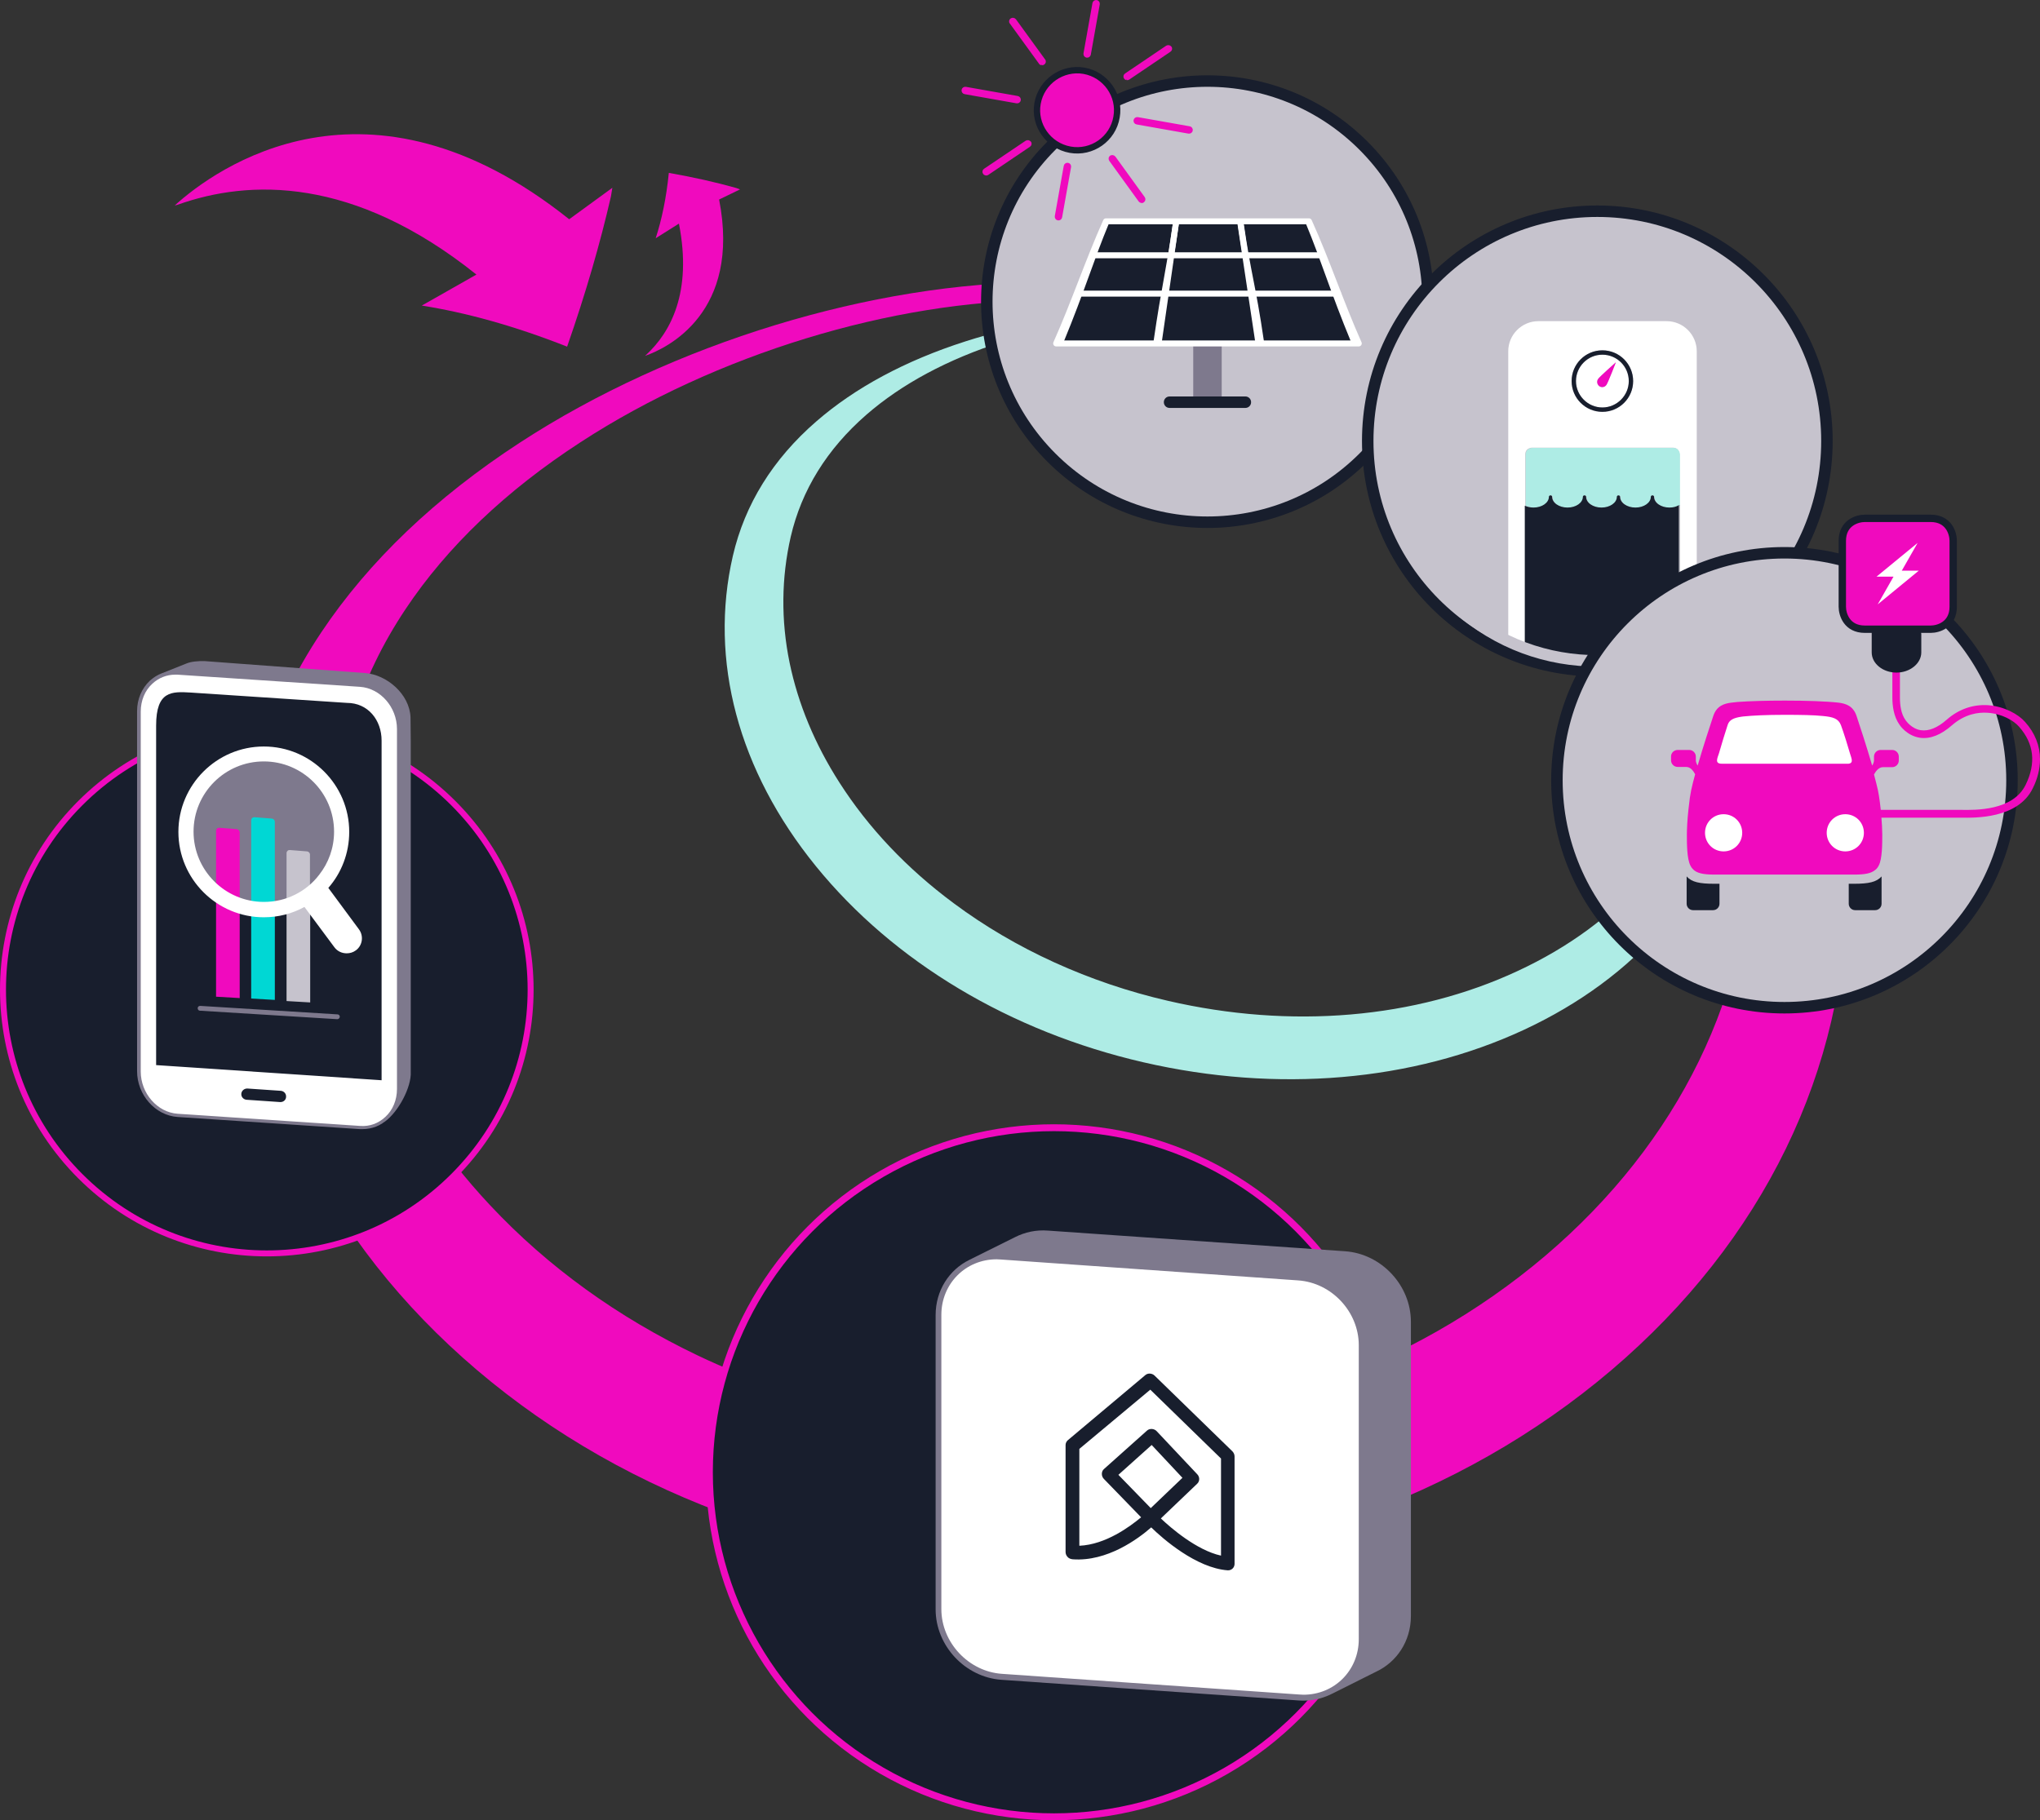 <?xml version="1.0" encoding="UTF-8"?> <svg xmlns="http://www.w3.org/2000/svg" id="a" width="888.5" height="793" viewBox="0 0 888.5 793"><rect x="0" y="0" width="888.5" height="793" fill="#333333" stroke="none"/><path d="m748.7,274.32c-8.8-20.7-24.8-41.8-44.5-60.6-5.1-4.9-10.9-9.9-16.5-14.5.1.1.2.2.3.3-31.8-26.8-73.3-48.2-111.5-57.1-3.1-.7-6.8-1.5-10.1-2,.1,0,.3.1.4.1-45.2-9.3-101.1-6.3-146.3,8.2-26.2,8.4-48.1,20.2-65,34.9-18.9,16.4-31.1,36.1-36.3,58.5-10.5,45.5,2.3,93.6,36.2,135.3,33.8,41.6,84.5,72,142.7,85.4s117.1,8.4,165.7-14.2c48.7-22.7,81.3-60.2,91.8-105.8,5.3-22.4,2.9-45.4-6.9-68.5Zm-3.7,52.1c-9.6,41.6-39.4,75.9-84,96.6-44.6,20.8-98.7,25.4-152.3,13-34.3-7.9-66.6-22.6-93.3-42.5-20.5-15.2-37.2-32.9-49.8-52.6-10.7-16.7-18-34.3-21.7-52.2-3.8-18.5-3.6-37,.5-54.9,4.7-20.3,15.8-38.2,32.9-53.1,15.5-13.5,35.5-24.2,59.5-31.9,40.1-12.9,88.9-16,130-8.5,1.7.3,3.7.7,5.3,1.1,39.3,9.1,81.9,30.5,115.4,57.6,3.8,3.2,7.9,6.9,11.5,10.3,18.2,17.5,31.5,35.9,39.5,54.8,9.1,21.1,11.2,42,6.5,62.3Z" fill="#aeece5"></path><g id="b"><path d="m769.7,275.52c-20.6-31-49.8-58.8-86.7-82.8-66.2-43.1-153.6-69.8-228.2-69.8s-162,26.7-228.2,69.8c-36.9,24-66,51.8-86.7,82.8-23,34.5-34.6,71.8-34.6,110.9,0,79.6,36.4,154.3,102.5,210.5,66,56.1,153.7,87,247,87s181-30.9,247-87c66.1-56.2,102.5-131,102.5-210.5,0-39.1-11.6-76.4-34.6-110.9Zm-6.5,86.6c0,69.9-32,135.5-90.2,185-58.3,49.5-135.8,76.8-218.2,76.8-52.8,0-104.9-11.5-150.7-33.3-35-16.7-65.5-38.7-90.6-65.5-21.3-22.7-37.9-48-49.3-75.2-11.8-28.1-17.8-57.7-17.8-87.8,0-34.1,10.2-66.7,30.2-96.7,18.1-27.2,43.8-51.7,76.3-72.8,58.5-38.1,135.9-61.8,201.9-61.8s143.3,23.7,201.9,61.8c32.5,21.1,58.1,45.6,76.3,72.8,20,30,30.2,62.6,30.2,96.7Z" fill="#f00abe"></path></g><circle cx="116.2" cy="431.15" r="114.9" transform="translate(-270.83 208.45) rotate(-45)" fill="#181e2d" stroke="#f00abe" stroke-miterlimit="4" stroke-width="2.6"></circle><g><path d="m178.8,312.52c-.4-10.1-10.3-18.6-19.8-19.3h0l-69.8-5.2h0c-2.8-.1-6,.2-7.9,1l-10.8,4.3h0c-1.9.7-3.6,1.8-5.2,3.2-3.6,3.4-5.6,8.1-5.6,13.3v156.8c0,10.4,7.9,19.3,17.6,20l79.5,5.3h1.1c2,0,4-.4,5.9-1.1h0c.1-.1.3-.1.4-.2.3-.1.6-.3.9-.4.2-.1.4-.2.7-.4.1-.1.3-.1.4-.2h-.1c.1,0,.2-.1.2-.1-.1,0-.1.1-.1.1.1,0,.2-.1.3-.2,0,0,.1,0,.1-.1,5.8-3.4,11.9-13.9,12.3-21.1h0v-145.4h0l-.1-10.3h0Z" fill="#7e798d"></path><path d="m156.8,299.22l-79.5-5.3h-1c-3.7,0-7.2,1.4-9.9,3.9-3.3,3-5.1,7.4-5.1,12.2v156.8c0,9.5,7.2,17.8,16.1,18.4l79.5,5.3c4.1.3,7.9-1.1,10.9-3.9,3.3-3,5.1-7.4,5.1-12.2v-156.8c0-9.6-7.3-17.8-16.1-18.4Z" fill="#fff"></path><path d="m68,464.02v-147.9c0-15.2,6.8-14.9,15.1-14.4l68,4.5c9.2,0,15.1,7.5,15.1,16.4v148l-98.2-6.6Z" fill="#181e2d"></path><path d="m122.2,480.12h-.2l-14.6-1c-1.3-.1-2.4-1.2-2.3-2.6.1-1.3,1.2-2.3,2.6-2.3l14.6,1c1.3.1,2.4,1.2,2.3,2.6,0,1.3-1.1,2.3-2.4,2.3Z" fill="#181e2d"></path><g><path d="m114.9,396.32c18.7,0,33.9-15.2,33.9-33.9s-15.2-33.9-33.9-33.9-33.9,15.2-33.9,33.9c0,18.7,15.2,33.9,33.9,33.9" fill="#7e798d"></path><g><g><path d="m135,389.92v-17.8h0c-.1-.6-.6-1.1-1.2-1.2l-7.6-.6c-.4,0-.8.1-1,.4-.3.3-.4.6-.4,1v64.4l10.3.6v-46.8h-.1Z" fill="#c6c3cd"></path><path d="m119.7,393.62v-35.6c0-.7-.5-1.3-1.3-1.4l-7.6-.6c-.4,0-.8.1-1,.4-.3.3-.4.6-.4,1v77.6l10.3.6v-42Z" fill="#00d7d4"></path><path d="m104.4,393.22v-30.6c0-.7-.6-1.3-1.3-1.4l-7.6-.6c-.4,0-.8.1-1,.4-.3.3-.4.6-.4,1v72.2l10.3.6v-41.6h0Z" fill="#f00abe"></path></g><path d="m146.9,444.02q-.1,0,0,0l-59.8-3.7c-.6,0-1-.5-1-1.1s.5-1,1.1-1l59.8,3.7c.6,0,1,.5,1,1.1-.1.6-.6,1-1.1,1Z" fill="#7e798d"></path></g><path d="m156.3,404.82l-13.3-18c5.7-6.5,9.1-15.1,9.1-24.4,0-20.5-16.7-37.2-37.2-37.2s-37.2,16.7-37.2,37.2,16.7,37.2,37.2,37.2c6.4,0,12.4-1.6,17.7-4.5l13,17.5c1.3,1.8,3.3,2.7,5.4,2.7,1.4,0,2.8-.4,4-1.3,2.9-2.1,3.5-6.3,1.3-9.2Zm-27.7-15.1c-4.1,2.1-8.8,3.2-13.7,3.2-16.8,0-30.6-13.7-30.6-30.6s13.7-30.6,30.6-30.6,30.6,13.7,30.6,30.6c0,7.1-2.4,13.6-6.5,18.8-2.8,3.7-6.4,6.6-10.4,8.6Z" fill="#fff"></path></g></g><circle cx="459.07" cy="641.4" r="150.1" fill="#181e2d" stroke="#f00abe" stroke-miterlimit="10" stroke-width="3"></circle><g><path d="m585.8,545.12l-129.4-9c-5.2-.4-10,.7-14.2,2.8h0l-20.1,10h0c-8.7,4.3-14.6,13.3-14.6,24v43h0v85.2c0,15.8,12.8,29.6,28.7,30.7l129.4,9c5.1.4,10-.7,14.1-2.7h0l19.6-9.8h0c9-4.2,15.2-13.3,15.2-24.3v-85.2h0v-43c0-15.8-12.8-29.6-28.7-30.7Z" fill="#7e798d"></path><path d="m436,548.72c-.6,0-1.2-.1-1.9-.1-13.5,0-24.1,10.6-24.1,24.2v128.2c0,14.5,11.8,27.2,26.4,28.2l129.4,9c.6,0,1.2.1,1.9.1,13.5,0,24.1-10.6,24.1-24.2v-87.8h0v-40.3c0-14.5-11.8-27.2-26.4-28.2l-129.4-9.1Z" fill="#fff"></path><path d="m470.1,673.42c11.5-.5,22.1-8.4,26.9-12.4l-16.2-16.7c-.6-.6-.9-1.4-.9-2.2s.3-1.6.9-2.1l18.8-16.8c1.1-1,3.1-.9,4.2.3l17.6,18.7c1.2,1.2,1.2,3.1,0,4.2l-15.8,15.1c4.2,4,15.6,13.9,26.2,16.2v-42.3l-30.8-30-30.9,25.8v42.2Zm44.9-29.6l-13.4-14.3-14.5,13,14.1,14.5,13.8-13.2Zm-50,34.5c-.6-.6-.9-1.4-.9-2.2v-46.6c0-.8.4-1.6,1-2.1l33.8-28.4c1.1-.9,2.9-.8,4,.3l33.8,32.9c.6.6,1,1.4,1,2.3v46.8c0,1.6-1.3,2.9-3,2.8-13.7-1-28.3-13.8-33.3-18.7-5.7,5-19.2,15-34.2,13.9-.9-.1-1.7-.4-2.2-1" fill="#181e2d"></path></g><circle cx="525.89" cy="131.41" r="96.1" transform="translate(61.11 410.35) rotate(-45)" fill="#c6c3cd" stroke="#181e2d" stroke-miterlimit="4" stroke-width="5"></circle><g><rect x="519.7" y="148.52" width="12.4" height="28" fill="#7e798d"></rect><path d="m591.8,149.62h-131.8c7.9-17.7,13.8-35.5,21.7-53.2h88.4c8,17.7,13.8,35.5,21.7,53.2Z" fill="#181e2d" stroke="#fff" stroke-linecap="round" stroke-linejoin="round" stroke-width="2.6"></path><path d="m540.2,97.02c2.6,17.5,5.2,34.2,7.8,51.8m-71.8-37.6h99.2m-63.2-14.2c-3.4,23.6-3.8,26.5-7.5,51.9m-35-21h113.1" fill="none" stroke="#fff" stroke-linecap="round" stroke-linejoin="round" stroke-width="2.6"></path><path d="m542.4,177.72h-33c-1.4,0-2.5-1.1-2.5-2.5s1.1-2.5,2.5-2.5h33c1.4,0,2.5,1.1,2.5,2.5s-1.1,2.5-2.5,2.5Z" fill="#181e2d"></path></g><path d="m490.7,34.42c-.3-.1-.6-.2-.7-.5-.4-.5-.2-1.2.3-1.5l17.9-12.1c.5-.3,1.2-.2,1.6.3.4.5.2,1.2-.3,1.5l-17.9,12.1c-.3.2-.6.2-.9.2" fill="#f00abe" stroke="#f00abe" stroke-miterlimit="10"></path><path d="m429.3,75.92c-.3-.1-.6-.2-.7-.5-.4-.5-.2-1.2.3-1.5l18.1-12.2c.5-.3,1.2-.2,1.6.3s.2,1.2-.3,1.5l-18.2,12.3c-.2.1-.5.2-.8.1" fill="#f00abe" stroke="#f00abe" stroke-miterlimit="10"></path><path d="m453.6,27.92c-.3-.1-.6-.2-.7-.5l-12.7-17.5c-.4-.5-.2-1.2.3-1.5s1.2-.2,1.6.3l12.7,17.5c.4.5.2,1.2-.3,1.5-.3.2-.6.2-.9.2" fill="#f00abe" stroke="#f00abe" stroke-miterlimit="10"></path><path d="m442.8,44.52l-22.6-4c-.6-.1-1-.7-.9-1.3.1-.6.7-1,1.3-.9l22.6,4c.6.1,1,.7.9,1.3s-.7,1-1.3.9" fill="#f00abe" stroke="#f00abe" stroke-miterlimit="10"></path><path d="m473.3,24.62c-.6-.1-1-.7-.9-1.3l3.9-21.9c.1-.6.7-1,1.3-.9s1,.7.9,1.3l-3.9,21.9c-.1.6-.7,1-1.3.9" fill="#f00abe" stroke="#f00abe" stroke-miterlimit="10"></path><path d="m460.8,95.52c-.6-.1-1-.7-.9-1.3l3.9-21.9c.1-.6.7-1,1.3-.9.6.1,1,.7.9,1.3l-3.9,21.9c-.1.6-.7,1-1.3.9" fill="#f00abe" stroke="#f00abe" stroke-miterlimit="10"></path><path d="m497.1,87.92c.3.1.6,0,.8-.2.5-.3.6-1,.3-1.5l-12.8-17.7c-.4-.5-1.1-.6-1.6-.3-.5.3-.6,1-.3,1.5l12.8,17.7c.2.3.5.4.8.5" fill="#f00abe" stroke="#f00abe" stroke-miterlimit="10"></path><path d="m495.1,53.72l22.6,4c.6.1,1.2-.3,1.3-.9s-.3-1.2-.9-1.3l-22.6-4c-.6-.1-1.2.3-1.3.9s.3,1.2.9,1.3" fill="#f00abe" stroke="#f00abe" stroke-miterlimit="10"></path><path d="m466.1,65.22c-9.5-1.7-15.9-10.8-14.2-20.2,1.7-9.5,10.8-15.8,20.2-14.2,9.5,1.7,15.9,10.8,14.2,20.2-1.6,9.5-10.7,15.9-20.2,14.2Z" fill="#f00abe" stroke="#181e2d" stroke-miterlimit="10" stroke-width="2.78"></path><path d="m512.2,97.02c-3.4,23.6-4.8,26.5-8.5,51.9" fill="none" stroke="#fff" stroke-linecap="round" stroke-linejoin="round" stroke-width="2.6"></path><path d="m549.2,148.82c-3.7-25.3-5.5-28.3-8.9-51.9" fill="none" stroke="#fff" stroke-linecap="round" stroke-linejoin="round" stroke-width="2.6"></path><path d="m462,148.62c9.1-22,13.2-36,19.7-51.6" fill="none" stroke="#fff" stroke-linecap="round" stroke-linejoin="round" stroke-width="2.6"></path><path d="m589.7,148.62c-9.1-22-13.2-36-19.7-51.6" fill="none" stroke="#fff" stroke-linecap="round" stroke-linejoin="round" stroke-width="2.6"></path><path d="m695.7,292.22c55.2,0,100-44.8,100-100.1s-44.8-100.1-100-100.1-100,44.8-100,100.1,44.8,100.1,100,100.1" fill="#c6c3cd" stroke="#181e2d" stroke-width="5"></path><g><path d="m697.9,177.52c6.4,0,11.5-5.2,11.5-11.5s-5.2-11.5-11.5-11.5-11.5,5.2-11.5,11.5,5.1,11.5,11.5,11.5Zm-1.9-12.4c.7-1,7.7-7.2,7.7-7.2,0,0-3.4,8.8-4.1,9.8-.7,1-2.1,1.3-3.1.6-.9-.8-1.2-2.2-.5-3.2Z" fill="#fff"></path><path d="m664.3,220.32v-22.3c0-3,3-3,3-3h61.2c3,0,3,3,3,3v22h0v62.9c2.5-1,5-2.1,7.5-3.3v-126.6c0-7.2-5.9-13.1-13.1-13.1h-55.9c-7.2,0-13.1,5.9-13.1,13.1v128.6c2.4,1.1,4.9,2,7.5,2.9l-.1-64.2h0Zm33.6-67.7c7.4,0,13.4,6,13.4,13.4s-6,13.4-13.4,13.4-13.4-6-13.4-13.4c0-7.4,6-13.4,13.4-13.4Z" fill="#fff"></path><path d="m674.8,216.52c0-.3.3-.6.6-.6h.2c.3,0,.6.3.6.6,0,2.6,3,4.7,6.7,4.7s6.7-2.1,6.7-4.7c0-.3.3-.6.6-.6h.2c.3,0,.6.3.6.6,0,2.6,3,4.7,6.7,4.7s6.7-2.1,6.7-4.7c0-.3.3-.6.6-.6h.2c.3,0,.6.3.6.6,0,2.6,3,4.7,6.7,4.7s6.7-2.1,6.7-4.7c0-.3.3-.6.6-.6h.2c.3,0,.6.3.6.6,0,2.6,3,4.7,6.7,4.7,1.7,0,3.2-.4,4.4-1.1v-22s0-3-3-3h-61.2s-3,0-3,3v22.2c1.1.5,2.4.8,3.8.8,3.5,0,6.5-2.1,6.5-4.6Z" fill="#aeece5"></path><polygon points="731.4 220.02 731.4 282.92 731.5 282.92 731.5 220.02 731.4 220.02" fill="#181e2d"></polygon><path d="m727.1,221.12c-3.7,0-6.7-2.1-6.7-4.7,0-.3-.3-.6-.6-.6h-.2c-.3,0-.6.3-.6.6,0,2.6-3,4.7-6.7,4.7s-6.7-2.1-6.7-4.7c0-.3-.3-.6-.6-.6h-.2c-.3,0-.6.3-.6.6,0,2.6-3,4.7-6.7,4.7s-6.7-2.1-6.7-4.7c0-.3-.3-.6-.6-.6h-.2c-.3,0-.6.3-.6.6,0,2.6-3,4.7-6.7,4.7s-6.7-2.1-6.7-4.7c0-.3-.3-.6-.6-.6h-.2c-.3,0-.6.3-.6.6,0,2.6-3,4.7-6.7,4.7-1.4,0-2.7-.3-3.8-.8v64.2c9.9,3.4,20.4,5.2,31.4,5.2,12.6,0,24.6-2.4,35.7-6.8v-62.9c-.9.7-2.5,1.1-4.1,1.1Z" fill="#181e2d"></path><path d="m697.9,179.42c7.4,0,13.4-6,13.4-13.4s-6-13.4-13.4-13.4-13.4,6-13.4,13.4c0,7.4,6,13.4,13.4,13.4Zm0-24.9c6.4,0,11.5,5.2,11.5,11.5s-5.2,11.5-11.5,11.5-11.5-5.2-11.5-11.5,5.1-11.5,11.5-11.5Z" fill="#181e2d"></path><path d="m696.6,168.22c1,.7,2.4.5,3.1-.6.7-1,4.1-9.8,4.1-9.8,0,0-7,6.2-7.7,7.2-.8,1.1-.5,2.5.5,3.2Z" fill="#f00abe"></path></g><path d="m631.4,261.52c34.2,33.8,86.5,34.2,121.2,6.5" fill="none" stroke="#c6c3cd" stroke-width="5"></path><path d="m777.2,439.02c54.7,0,99.1-44.4,99.1-99.1s-44.4-99.1-99.1-99.1-99.1,44.4-99.1,99.1,44.4,99.1,99.1,99.1" fill="#c6c3cd" stroke="#181e2d" stroke-width="5"></path><path d="m824.7,284.32v19.6c0,3.3.5,8,3,11.5.1.2,3.1,4.7,8.6,5.5,4.3.6,8.8-1.2,13.5-5.3,5.8-5.1,11.9-5.9,15.9-5.6,6.3.4,11.6,3.4,14.1,6.3,6.6,7.5,7.6,16.2,2.9,25.8-5.7,11.7-22.4,11.3-28.7,11.2h-35.6c-.7,0-1.2.5-1.2,1.2s.5,1.2,1.2,1.2h35.6c6.1.1,24.6.5,30.9-12.5,2.1-4.2,3.1-8.4,3.1-12.4,0-5.8-2.1-11.2-6.4-16-2.8-3.2-8.8-6.6-15.8-7.1-6.4-.4-12.5,1.7-17.6,6.2-4.1,3.6-8,5.2-11.6,4.7-4.4-.6-6.9-4.4-7-4.5-2.2-3-2.6-7.1-2.6-10.1v-19.7h-2.3Z" fill="#f00abe" stroke="#f00abe" stroke-miterlimit="10"></path><path d="m836.7,275.92h0v-1.1c0-2.8-2.3-2.9-3.6-2.9h-.8v-7.7h-5v7.7h-2.7v-7.7h-5v7.7h-.8c-2.8,0-3.6,1.6-3.6,2.9v1.1h0v8.3c0,4.9,4.9,8.8,10.8,8.8s10.8-4,10.8-8.8v-8.3h-.1Z" fill="#181e2d"></path><path d="m812.2,225.82c-3.4,0-9.8,2-9.8,9.8v28.7c0,3.4,2,9.8,9.8,9.8h28.7c3.4,0,9.8-2,9.8-9.8v-28.7c0-3.4-2-9.8-9.8-9.8h-28.7Z" fill="#f00abe" stroke="#181e2d" stroke-miterlimit="10" stroke-width="3.21"></path><polygon points="835.7 248.62 828.3 248.62 835.2 236.52 817.3 251.22 824.7 251.22 817.8 263.32 835.7 248.62" fill="#fff"></polygon><path d="m746.6,385.02h2.3v8.7c0,1.5-1.2,2.8-2.8,2.8h-8.7c-1.5,0-2.8-1.2-2.8-2.8v-11.9c2.2,2.5,5.7,3.2,12,3.2" fill="#181e2d"></path><path d="m807.5,385.02h-2.3v8.7c0,1.5,1.2,2.8,2.8,2.8h8.7c1.5,0,2.8-1.2,2.8-2.8v-11.9c-2.2,2.5-5.7,3.2-12,3.2" fill="#181e2d"></path><path d="m730.7,326.72h5c1.6,0,2.9,1.3,2.9,2.9v1.7c0,.5.3,1.5.8,2.2,2.4-8.3,5.5-17.7,6.8-21.6,1.5-4.5,4.8-5.4,7.8-5.8.8-.1,1.7-.2,2.7-.3,5.4-.4,12.9-.6,20.7-.6,9.3,0,18.1.3,23.4.9,3,.4,6.3,1.3,7.8,5.8,1.3,3.9,4.4,13.3,6.8,21.6.5-.7.8-1.7.8-2.2v-1.7c0-1.6,1.3-2.9,2.9-2.9h5c1.6,0,2.9,1.3,2.9,2.9v1.7c0,1.6-1.3,2.9-2.9,2.9h-4c-2,0-3.3,2.1-3.9,3.2.7,2.6,1.3,5,1.7,6.8,1.3,6.4,1.9,15.5,1.9,19.4s0,10.5-1.5,13.4c-.4.8-.9,1.5-1.6,2-1.8,1.5-4.5,2-9.1,2h-60.8c-5.1,0-7.9-.6-9.6-2.5-.4-.4-.7-.9-1-1.5-1.5-3-1.5-9.5-1.5-13.4,0-2.4.2-6.7.7-11.1.2-1.7.4-3.3.6-5,.2-1.2.4-2.3.6-3.4.4-1.9,1-4.2,1.7-6.8-.6-1.1-1.8-3.2-3.9-3.2h-3.7c-1.6,0-2.9-1.3-2.9-2.9v-1.7c0-1.5,1.3-2.8,2.9-2.8" fill="#f00abe"></path><path d="m796.4,332.72h-46.5c-3.2,0-1.9-2.4-1.2-4.6.6-2.2,3.1-10.4,3.8-12.4.7-2.1,2.6-3,6.1-3.5.3,0,.5-.1.8-.1,4-.4,9.9-.7,17.8-.7,7.3,0,12.7.1,16.6.5,4.5.4,6.9,1.1,8,4s3.3,10,3.9,12.2c.6,2.1,1.8,4.3-.6,4.6h-8.7Z" fill="#fff"></path><path d="m803.7,370.92c-4.5,0-8.1-3.6-8.1-8.1s3.6-8.1,8.1-8.1,8.1,3.6,8.1,8.1c0,4.5-3.6,8.1-8.1,8.1" fill="#fff"></path><path d="m750.7,370.92c4.5,0,8.1-3.6,8.1-8.1s-3.6-8.1-8.1-8.1-8.1,3.6-8.1,8.1,3.6,8.1,8.1,8.1" fill="#fff"></path><path d="m313.2,86.82h0m7.5-4.9l1.6.6-9.1,4.4s0-.1,0,0h0c9.6,49.1-22.4,64.7-32.2,68.1.1-.1.2-.3.4-.4,10.6-9.8,20.2-27.2,14.3-57.2l-10,6.3h-.1c2.6-8,4.6-17.4,5.7-28.4,10.8,1.9,20.6,4.1,29.4,6.6" fill="#f00abe"></path><path d="m247.9,95.42h0m18.2-9.9l.6-3.7-18.8,13.7c0,.1.2.2,0,0h0c-87.9-70.2-154.2-22-171.8-6,.4-.1.8-.2,1.2-.3,31.3-11.2,76.7-12.4,130.2,30.4l-23.6,13.4-.2.1c18.9,3,40,8.7,63.3,17.9,8.2-23.5,14.5-45.4,19.1-65.5" fill="#f00abe"></path></svg> 